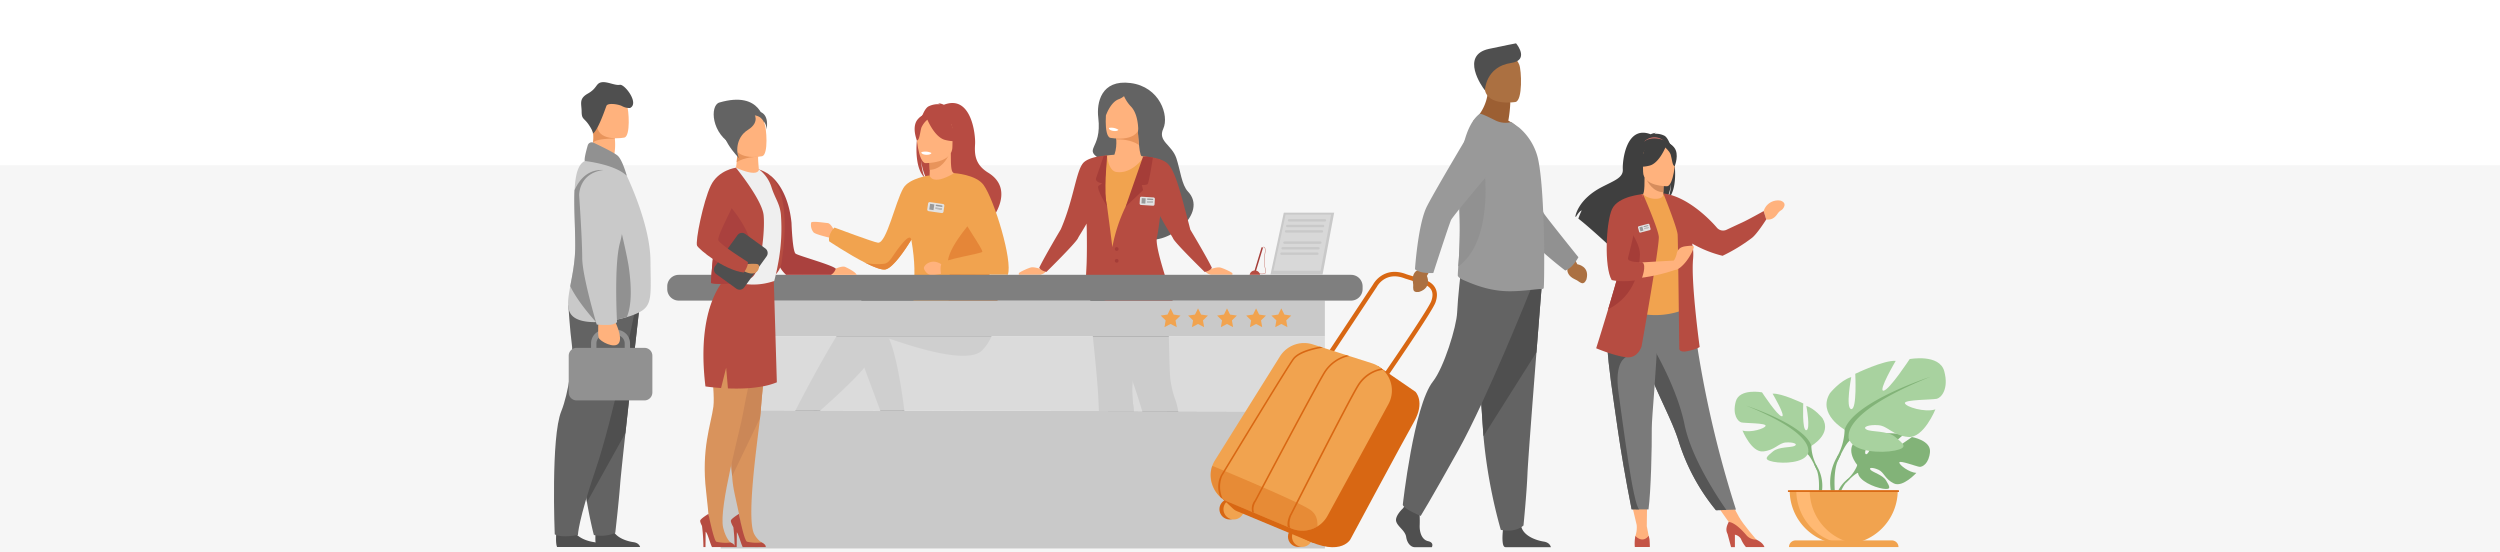 <svg xmlns="http://www.w3.org/2000/svg" xmlns:xlink="http://www.w3.org/1999/xlink" width="1241" height="274" viewBox="0 0 1241 274">
  <rect x="0" y="0" width="1241" height="274" fill="#333333" stroke="none"/>
  <defs>
    <clipPath id="clip-customer_image">
      <rect width="1241" height="274"/>
    </clipPath>
  </defs>
  <g id="customer_image" clip-path="url(#clip-customer_image)">
    <rect width="1241" height="274" fill="#fff"/>
    <rect id="Retângulo_330" data-name="Retângulo 330" width="1241" height="192" transform="translate(0 82)" fill="#f6f6f6"/>
    <g id="customers_img" transform="translate(80.954 -254.151)">
      <g id="Grupo_24" data-name="Grupo 24" transform="translate(295.67 305.286)">
        <path id="Caminho_10" data-name="Caminho 10" d="M1105.823,1489.715a1.919,1.919,0,0,1-1.073,1.754h-.021c-1.259.7-3.466.763-5.859.66-.31-.021-.578-.021-.825-.021h-.33c-2.373.062-2.125.763-6.643,1.155-5.158.433-7.056-1.135-7.344-1.857-.248-.619,1.96-1.3,4.415-2.084.124-.041.247-.083.351-.124.33-.1.66-.206.99-.33,2.95-.97,5.839-2.146,6.561-5.117.763-3.156-1.527-11.966-1.527-11.966l8.17-.887s.784,9.2,1.3,12.09a30.268,30.268,0,0,0,1.382,4.064c.021.083.062.186.083.268A11.581,11.581,0,0,1,1105.823,1489.715Z" transform="translate(-1030.824 -1311.914)" fill="#e49963"/>
        <path id="Caminho_11" data-name="Caminho 11" d="M1105.823,1551.941a1.919,1.919,0,0,1-1.073,1.754h-.021c-1.341.619-3.507.7-5.859.64h-1.155c-2.373.062-2.125.763-6.643,1.155-5.158.433-7.056-1.135-7.344-1.857-.248-.619,1.96-1.3,4.415-2.084a15.235,15.235,0,0,0,7.9.681c3.445-.64,6.849-2.352,9.3-2.929.021.082.062.186.083.268A10.013,10.013,0,0,1,1105.823,1551.941Z" transform="translate(-1030.824 -1374.14)" fill="#c65447"/>
        <path id="Caminho_12" data-name="Caminho 12" d="M849.411,1450.724c-.454,2.269-3.693,1.9-7.3,1.011s-2.744.165-7.881-.392c-5.137-.578-6.705-2.476-6.849-3.239-.144-.681,2.393-.908,5.116-1.238l1.031-.124c3.074-.392,5.323-2.372,8.129-4,2.641-1.547,6.6-7.84,6.6-7.84l7.056.557s-3.693,5.611-5.137,8.067a8.525,8.525,0,0,0-.7,4.807A10.385,10.385,0,0,1,849.411,1450.724Z" transform="translate(-827.372 -1283.341)" fill="#e49963"/>
        <path id="Caminho_13" data-name="Caminho 13" d="M842.108,1497.669c-3.61-.887-2.744.165-7.881-.392-5.137-.578-6.705-2.476-6.849-3.239-.144-.681,2.393-.908,5.116-1.238l.021.062a14.454,14.454,0,0,0,7.365,2.29c3.487.083,7.18-.908,9.593-.866a8.606,8.606,0,0,1-.062,2.414C848.957,1498.927,845.718,1498.556,842.108,1497.669Z" transform="translate(-827.372 -1329.296)" fill="#c65447"/>
        <path id="Caminho_14" data-name="Caminho 14" d="M964.683,991.089s-1.671-4.106-3.528-4.291c-1.857-.165-7.716-1.093-8.149-.248a5.828,5.828,0,0,0,1.258,4.951c1.258,1.093,9.057,2.847,9.057,2.847Z" transform="translate(-926.964 -927.211)" fill="#ffb27d"/>
        <path id="Caminho_15" data-name="Caminho 15" d="M1065.1,1249.654l15.184,40.87a14.031,14.031,0,0,0,4.58-.413,19.858,19.858,0,0,0,4.415-2.146s-3.776-39.24-10.666-47.41C1071.681,1232.386,1065.1,1249.654,1065.1,1249.654Z" transform="translate(-1016.055 -1127.35)" fill="#7f7f7f"/>
        <path id="Caminho_16" data-name="Caminho 16" d="M1001.023,1166.632s-43.634-14.751-53.372-11.615S908.7,1216.29,908.7,1216.29a5.519,5.519,0,0,0,2.455,1.547c1.671.619,5.735.578,5.735.578s26.366-22.611,29.523-29.193,4.394-12.874,7.53-12.255,40.5,15.391,48.977,6.6,6.251-20.218,6.251-20.218Z" transform="translate(-891.921 -1060.853)" fill="#7f7f7f"/>
        <path id="Caminho_17" data-name="Caminho 17" d="M1211.069,737.4c-.7-1.444-1.485-4-1.857-8.541.062.454.846,6.189,3.053,9.449,9.078,5.962,26.469,25.85,26.119,29.626,0,0,6.127-10.4,6.23-10.46,0,0,11.306-14.38-2.084-22.611-6.808-4.188-6.767-9.552-6.5-14.215.289-4.663-1.857-24.757-15.494-19.5a8.909,8.909,0,0,0-3.177-.825,2.6,2.6,0,0,1,1.217.578,10.517,10.517,0,0,0-5.735,1.093C1207.851,704.842,1203.374,730.341,1211.069,737.4Z" transform="translate(-1128.623 -700.278)" fill="#b74b42"/>
        <path id="Caminho_18" data-name="Caminho 18" d="M1235.4,834.251c-.041.021,4.374,2.311,7.716,1.4,3.136-.846,5.178-4.91,5.137-4.931-1.32-.268-1.712-2.084-1.671-9.923l-.6.124-10.089,2s.227,3.177.227,6.169C1236.121,831.61,1235.977,833.983,1235.4,834.251Z" transform="translate(-1151.219 -795.935)" fill="#ffb27d"/>
        <path id="Caminho_19" data-name="Caminho 19" d="M1237.7,823.5s.227,3.177.227,6.169c5.653-.165,8.624-5.3,9.841-8.17Z" transform="translate(-1153.046 -796.491)" fill="#e8945b"/>
        <path id="Caminho_20" data-name="Caminho 20" d="M1224.387,736.493s2.95-4.663,3.672-8.665c.516-2.847-.949-13.431-11.574-11.9a14.421,14.421,0,0,0-5.983,2.269c-2.311,1.568-5.632,4.931-1.919,14.153l.97,3.115Z" transform="translate(-1128.613 -712.577)" fill="#b74b42"/>
        <path id="Caminho_21" data-name="Caminho 21" d="M1211.518,758.269s13.348.227,13.369-8.087c0-8.314,1.733-13.884-6.787-14.38s-10.192,2.682-10.852,5.447C1206.546,744.013,1208.032,758,1211.518,758.269Z" transform="translate(-1128.742 -728.432)" fill="#ffb27d"/>
        <path id="Caminho_22" data-name="Caminho 22" d="M1220.539,730.17s-9.119-6.231-12.007-1.919c-.867-.743-2.434-1.3-4.5,1.2-3.095,3.755-.351,10.377-.351,10.377,1.279.144,1.568-4.209,2.228-6.334a10.867,10.867,0,0,1,2.971-3.94c1.155,2.62,4.374,8.912,8.789,10.047,5.612,1.444,8.046-.062,8.046-.062A15.724,15.724,0,0,1,1220.539,730.17Z" transform="translate(-1125.157 -721.274)" fill="#b74b42"/>
        <path id="Caminho_23" data-name="Caminho 23" d="M1075.436,908.4c1.32-5.529-3.156-16.236-7.84-25.108-4.25-8.046-8.644-14.565-9.036-14.318-11.182,6.643-12.193,1.114-12.193,1.114s-10.171,1.341-13.039,6.313c-3.982,6.849-8.314,27.418-12.585,27.109-1.96-.144-21.621-7.53-21.621-7.53s-3.28,3.074-2.641,6.829c0,0,9.717,6.5,17.928,10.666,4.353,2.187,8.273,3.734,10.109,3.3,3.734-.887,9.593-9.552,12.75-14.669,0-.021.021-.021.021-.041,4.023,22.818-1.444,28.017,1.32,30.43,2.93,2.538,7.118-1.217,16.319,2.785,6.045,2.62,14.421,6.416,20.074,7.076,2.95.351,5.178-.165,5.88-2.166C1082.966,934.353,1072.919,918.941,1075.436,908.4Z" transform="translate(-961.527 -834.165)" fill="#f1a34f"/>
        <path id="Caminho_24" data-name="Caminho 24" d="M1223.708,817.876s-.248,1.052-2.868.887c0,0-2.208-.144-2.146-1.3A7.057,7.057,0,0,1,1223.708,817.876Z" transform="translate(-1137.961 -793.073)" fill="#fff"/>
        <path id="Caminho_25" data-name="Caminho 25" d="M1304.063,1030.043c-.722,2-2.93,2.517-5.88,2.166-3.9-1.692-20.775-8.232-20.59-12.667.289-6.561,3.239-6.767,1.155-14.854-1.671-6.5,9.738-19.867,12.234-22.487,4.683,8.871,8.974,10.563,7.654,16.092C1296.1,1008.814,1306.147,1024.225,1304.063,1030.043Z" transform="translate(-1184.708 -924.037)" fill="#e58638"/>
        <path id="Caminho_26" data-name="Caminho 26" d="M1106.459,1025.194c-3.156,5.117-8.995,13.781-12.75,14.669-1.836.433-5.777-1.093-10.109-3.3a26.116,26.116,0,0,0,9.243.516c3.239-.309,4.188-4.291,9.3-10.254C1105.469,1022.946,1106.294,1023.936,1106.459,1025.194Z" transform="translate(-1030.738 -957.273)" fill="#e58638"/>
        <path id="Caminho_27" data-name="Caminho 27" d="M1234.145,1083.648s-2.827-2.208-5.488-1.671c-2.661.516-3.982,2.352-3.879,3.2s1.527,3.2,3.548,3.4c2.042.206,7.84-1.258,7.84-1.258Z" transform="translate(-1142.786 -1003.162)" fill="#ffb27d"/>
        <path id="Caminho_28" data-name="Caminho 28" d="M1271.676,869s10.872.66,14.648,5.921c5.3,7.386,14.5,37.589,12.007,44.5l-33.113-.144s-.8-3.755.31-5.57,19.249-4.745,20.094-5.591-10.46-16.319-10.46-18.836C1275.163,886.784,1271.676,869,1271.676,869Z" transform="translate(-1174.664 -834.191)" fill="#f1a34f"/>
      </g>
      <g id="Grupo_26" data-name="Grupo 26" transform="translate(424.779 295.166)">
        <path id="Caminho_29" data-name="Caminho 29" d="M1463.787,1096.275s-3.033-1.011-4.477-.7c-1.465.309-5.983,2.414-6.086,2.868a1.64,1.64,0,0,0,0,.784h10.584s2.373-.454,2.765-1.857C1466.964,1095.986,1463.787,1096.275,1463.787,1096.275Z" transform="translate(-1453.178 -1003.854)" fill="#ffb27d"/>
        <path id="Caminho_30" data-name="Caminho 30" d="M1604.319,1666.763a2.016,2.016,0,0,1-1.32,1.754h-.021c-1.4.619-3.775.474-6.313.124-.33-.041-.619-.083-.887-.1-.062,0-.144-.021-.206-.021a.452.452,0,0,1-.165-.021c-2.538-.165-2.352.619-7.2.6-5.529-.021-7.406-1.9-7.654-2.682-.206-.681,2.208-1.2,4.931-1.795.124-.021.268-.062.392-.083.351-.082.722-.165,1.093-.247,3.239-.763,6.437-1.712,7.489-4.828,1.114-3.3.867-13.059.867-13.059h9.8s-2.579,10.79-2.311,13.905c.144,1.65.949,2.125,1.238,3.569l.062.31A9.828,9.828,0,0,1,1604.319,1666.763Z" transform="translate(-1554.264 -1441.088)" fill="#ad7041"/>
        <g id="Grupo_25" data-name="Grupo 25" transform="translate(35.436 84.807)">
          <path id="Caminho_31" data-name="Caminho 31" d="M1650.969,1097.6c-.825,4.642-2,9.449-3.033,14.442-1.65,8.025-2.888,16.546-1.609,25.727a31.836,31.836,0,0,1,.268,3.879c.248,16.236-7.014,45.635-7.014,45.635a12.762,12.762,0,0,1-5.261.681,16.892,16.892,0,0,1-4.312-1.176s-.681-18.238-.722-42.768c-.021-17.784-3.528-41.179-4.229-54.94a175,175,0,0,1,.5-19.414s14.462-11.615,19.641-5.673C1650.33,1069.891,1654.064,1080.227,1650.969,1097.6Z" transform="translate(-1624.942 -1062.299)" fill="#5e5e5e"/>
        </g>
        <path id="Caminho_32" data-name="Caminho 32" d="M1678.756,1251.107a31.812,31.812,0,0,1,.268,3.879c-10.831-15.679-13.224-49.885-13.224-49.885l11.883,5.777s1.3,6.416,2.682,14.483C1678.735,1233.405,1677.477,1241.926,1678.756,1251.107Z" transform="translate(-1621.934 -1090.831)" fill="#5e5e5e"/>
        <path id="Caminho_33" data-name="Caminho 33" d="M1755.919,1664.382a2.016,2.016,0,0,1-1.321,1.754h-.021c-1.4.619-3.775.474-6.313.124-.33-.041-.619-.082-.887-.1-.062,0-.145-.021-.206-.021a.454.454,0,0,1-.165-.021c-2.538-.165-2.352.619-7.2.6-5.529-.021-7.406-1.9-7.654-2.682-.206-.681,2.208-1.2,4.931-1.795.124-.021.268-.062.392-.083.351-.082.722-.165,1.094-.247,3.239-.763,6.437-1.712,7.489-4.828,1.114-3.3-.475-12.915-.475-12.915l9.078-.763s-.557,10.955-.289,14.07c.144,1.65.99,2.579,1.3,4.023l.062.31A10.79,10.79,0,0,1,1755.919,1664.382Z" transform="translate(-1674.588 -1438.707)" fill="#ad7041"/>
        <path id="Caminho_34" data-name="Caminho 34" d="M1692.694,1234.32a21.326,21.326,0,0,1-4.023,1.444,19.433,19.433,0,0,1-5.178-.33,238.091,238.091,0,0,0-4.931-30.575,287.459,287.459,0,0,0-14.772-46.832c-1.444-3.383-7.344-19.434-8.355-23.5-3.033-12.234.021-10.914.021-10.914l26.531-3.115s3.26,1.671,4.766,18.96c.454,5.178.516,27.522,1.176,31.751a48.527,48.527,0,0,0,2.269,9.511C1695.17,1192.852,1692.694,1234.32,1692.694,1234.32Z" transform="translate(-1612.642 -1023.685)" fill="#5e5e5e"/>
        <path id="Caminho_35" data-name="Caminho 35" d="M1755.919,1734.068a2.017,2.017,0,0,1-1.321,1.754h-.021c-1.486.536-3.817.412-6.313.124-.33-.041-.619-.062-.887-.083-.062,0-.145-.021-.206-.021a.454.454,0,0,1-.165-.021c-2.538-.165-2.352.619-7.2.6-5.529-.021-7.406-1.9-7.654-2.682-.206-.681,2.208-1.2,4.931-1.795a16.373,16.373,0,0,0,8.356,1.485c3.734-.351,7.53-1.857,10.212-2.228l.062.309A9.615,9.615,0,0,1,1755.919,1734.068Z" transform="translate(-1674.588 -1508.393)" fill="#b84c42"/>
        <path id="Caminho_36" data-name="Caminho 36" d="M1604.319,1734.068a2.016,2.016,0,0,1-1.32,1.754h-.021c-1.485.536-3.817.412-6.313.124-.33-.041-.619-.062-.887-.083-.062,0-.144-.021-.206-.021a.454.454,0,0,1-.165-.021c-2.538-.165-2.352.619-7.2.6-5.529-.021-7.406-1.9-7.654-2.682-.206-.681,2.208-1.2,4.931-1.795a16.37,16.37,0,0,0,8.355,1.485c3.734-.351,7.53-1.857,10.212-2.228l.062.309A9.6,9.6,0,0,1,1604.319,1734.068Z" transform="translate(-1554.264 -1508.393)" fill="#b84c42"/>
        <path id="Caminho_37" data-name="Caminho 37" d="M1633.782,668.592c-.887-7.324,1.382-19.042,16.009-17.165,14.607,1.877,19.207,16.236,16.278,22.611-2.95,6.4,4.25,7.922,6.5,14.792,1.939,5.9,2.62,13.224,5.756,16.5,10.109,10.6-9.717,26.9-21.662,23.457-21.766-6.251-24.571-7.2-23.808-24.3.392-8.768,7.221-12.152,2.888-14.689C1625.262,683.694,1635.8,685.159,1633.782,668.592Z" transform="translate(-1594.332 -651.227)" fill="#636363"/>
        <path id="Caminho_38" data-name="Caminho 38" d="M1682.862,777.683l-4.023,10.4-8.706.433-4.332-6.478c4.91-3.734,4.7-10.852,4.456-13.348-.062-.557-.1-.887-.1-.887l10.873-3.3c.124,2.868.289,5.116.474,6.87C1682.1,777.518,1682.862,777.683,1682.862,777.683Z" transform="translate(-1621.934 -741.131)" fill="#ffb27d"/>
        <path id="Caminho_39" data-name="Caminho 39" d="M1630.54,824.739c.557,0,10.047-1.939,26.077,2.166,0,0-8.768,40.209-5.8,47.781a78.426,78.426,0,0,1,4.105,14.3l-32.349.392s.454-26.015-1.031-35.217C1620.06,844.978,1630.54,824.739,1630.54,824.739Z" transform="translate(-1586.695 -788.579)" fill="#ffb27d"/>
        <path id="Caminho_40" data-name="Caminho 40" d="M1647.855,871.351c.475,5.323,5.447,17.495,4.374,20.074-1.135,2.723-2.7,4.106-6.127,4.89a64.456,64.456,0,0,1-10.212,1.032c-9.738.474-20.177-.743-21.6-5.364-.681-2.228-.413-10.831-.062-14.792.743-8.211-.825-20.012-1.052-27.645-.186-6.375,3.652-20.858,3.652-20.858s1.733-1.093,7.159-2.187c0,0,.578,7.53,4.5,8.17,6.787,1.114,12.255-5.1,13.864-7.592,0,0,7.8,1.96,10.089,4.58,2.166,2.476-.8,20.775-1.465,22.529-.578,1.506-1.114,2.971-1.568,4.456A30.645,30.645,0,0,0,1647.855,871.351Z" transform="translate(-1580.161 -790.34)" fill="#f1a34f"/>
        <path id="Caminho_41" data-name="Caminho 41" d="M1904.968,1096.5s3.033-.99,4.477-.7c1.465.309,5.983,2.393,6.086,2.847a1.536,1.536,0,0,1,0,.763h-10.584s-2.372-.454-2.765-1.836C1901.812,1096.189,1904.968,1096.5,1904.968,1096.5Z" transform="translate(-1809.525 -1004.036)" fill="#ffb27d"/>
        <path id="Caminho_42" data-name="Caminho 42" d="M1698.326,774.57c-3.961-2.661-8.954-2.785-11.223-2.682-.062-.557-.1-.887-.1-.887l10.872-3.3C1698,770.568,1698.161,772.816,1698.326,774.57Z" transform="translate(-1638.76 -743.67)" fill="#e8945b"/>
        <path id="Caminho_43" data-name="Caminho 43" d="M1664.568,701.337s13.018,2.62,14.524-5.508,4.188-13.266-4.043-15.287c-8.252-2.022-10.439.784-11.595,3.383S1661.226,700.45,1664.568,701.337Z" transform="translate(-1619.176 -673.945)" fill="#ffb27d"/>
        <path id="Caminho_44" data-name="Caminho 44" d="M1677.425,664.414c-2.208-2.476-5.385-2.95-7.7-2.93,1.4-1.692-4.229-5.405-10.646.928-2.765,2.723-2.352,8.087-.866,11.2,0,0,2.269-6.664,6.416-8.108a9.181,9.181,0,0,0,2.6-1.506,17.77,17.77,0,0,0,3.569,5.282c4.271,4.683,3.445,14.132,3.445,14.132S1681.262,668.747,1677.425,664.414Z" transform="translate(-1614.991 -657.282)" fill="#636363"/>
        <path id="Caminho_45" data-name="Caminho 45" d="M1674.738,760.675s-.351.97-2.806.536c0,0-2.063-.371-1.877-1.444A6.565,6.565,0,0,1,1674.738,760.675Z" transform="translate(-1625.302 -737.285)" fill="#fff"/>
        <path id="Caminho_46" data-name="Caminho 46" d="M1577.314,863.326c-4.931-19-7.634-29.853-11.656-33.133-3.569-2.909-11.264-3.177-11.264-3.177a37.992,37.992,0,0,0,.268,6.849l-9.47,18.031a79.516,79.516,0,0,0-6.581,20.094c-1.3-10.419-2.6-20.094-2.6-20.094a110.988,110.988,0,0,1-1.609-11.8c1.135-4.394,1.031-9,1.547-13.6l-.6.041c-1.877.124-7.7.722-10.666,3.156-4.043,3.322-4.931,17.866-11.656,33.422,0,0-8.149,13.7-10.728,19.125a4.7,4.7,0,0,0,1.465,1.3,8.1,8.1,0,0,0,2.125.763s14.689-14.462,15.659-16.752c.31-.743,2.1-3.383,4.291-7.262h0s.578,20.672-.7,29.585a4.617,4.617,0,0,0,2.29,4.683c9.077,5.116,36.248,19.083,41.3,5.529.557-1.527-9.366-27.336-8-32.927.433-1.795,1.011-5.859,1.589-10.584,3.115,5.962,6.045,10.15,6.457,11.141.97,2.269,15.659,16.608,15.659,16.608a7.45,7.45,0,0,0,2.125-.743,4.7,4.7,0,0,0,1.465-1.3C1585.463,876.9,1577.314,863.326,1577.314,863.326Z" transform="translate(-1492.166 -790.34)" fill="#b64c41"/>
        <path id="Caminho_47" data-name="Caminho 47" d="M1718.886,828.8l-8.686,24.943,8.686-8.211-.66-2.558a5.929,5.929,0,0,0,2.806-.351c.8-.516,2.7-13.266,2.7-13.266s-1.774-.289-2.352-.371C1720.763,828.924,1718.886,828.8,1718.886,828.8Z" transform="translate(-1657.174 -792.165)" fill="#a53d38"/>
        <path id="Caminho_48" data-name="Caminho 48" d="M1644.311,826.5s-1.836,19.723.041,25.4c0,0-5.364-8.5-4.374-10.274l1.939-1.279s-3.755-.5-3.053-2.641c.7-2.166,3.734-10.914,3.734-10.914Z" transform="translate(-1600.486 -790.34)" fill="#a53d38"/>
      </g>
      <g id="Grupo_27" data-name="Grupo 27" transform="translate(276.819 403.369)">
        <path id="Caminho_49" data-name="Caminho 49" d="M736,1507.959h299.91v-67.979L736,1439.3Z" transform="translate(-736 -1384.917)" fill="#c9c9c9"/>
        <rect id="Retângulo_311" data-name="Retângulo 311" width="299.889" height="17.784" fill="#c9c9c9"/>
      </g>
      <path id="Caminho_50" data-name="Caminho 50" d="M946.739,1126.491H613.015a5.714,5.714,0,0,1-5.715-5.715v-1.362a5.714,5.714,0,0,1,5.715-5.715H946.759a5.714,5.714,0,0,1,5.715,5.715v1.362A5.732,5.732,0,0,1,946.739,1126.491Z" transform="translate(-357.033 -723.122)" fill="#7f7f7f"/>
      <path id="Caminho_51" data-name="Caminho 51" d="M932.8,1113.8a.451.451,0,0,1-.1.062l.021-.062Z" transform="translate(-615.3 -723.201)" fill="#565656"/>
      <g id="Grupo_28" data-name="Grupo 28" transform="translate(194.046 294.922)">
        <path id="Caminho_52" data-name="Caminho 52" d="M456.53,1726.8h-21.58a5.852,5.852,0,0,1-.557-2.249,31.993,31.993,0,0,1,.1-5.405s7.159-5.983,8.273-1.547c1.093,4.436,7.056,6.334,10.439,6.808C455.561,1724.74,456.3,1726.04,456.53,1726.8Z" transform="translate(-413.781 -1496.056)" fill="#4f4f4f"/>
        <path id="Caminho_53" data-name="Caminho 53" d="M362.473,1726.8h-22.24c-.908-2.022-.33-7.654-.33-7.654s7.159-5.983,8.273-1.547c1.093,4.436,7.056,6.334,10.439,6.808a7.049,7.049,0,0,1,.7.145A5.17,5.17,0,0,1,362.473,1726.8Z" transform="translate(-338.704 -1496.056)" fill="#4f4f4f"/>
        <path id="Caminho_54" data-name="Caminho 54" d="M389.8,1187.6s.021.8.041,2.249c.206,9.3.99,45.305,1.754,65.358.041.722.062,1.444.083,2.125.021.371.021.722.041,1.094a219.631,219.631,0,0,0,3.095,26.8c1.692,9.7,3.425,16.278,3.425,16.278,6.457,1.3,10.646-1.155,10.646-1.155s1.733-15.04,2.414-24.138c.227-2.95,1.279-13.018,2.62-25.293,1.032-9.47,2.228-20.26,3.322-30.059.062-.516.124-1.052.165-1.568,1.774-15.844,3.239-28.759,3.239-28.759l-11.429-1.094Z" transform="translate(-378.451 -1076.698)" fill="#636363"/>
        <path id="Caminho_55" data-name="Caminho 55" d="M394.813,1292.368,413.9,1258.08c1.032-9.47,2.228-20.26,3.322-30.059.062-.516.124-1.052.165-1.568,1.774-15.844,3.239-28.759,3.239-28.759l-11.429-1.093-19.393.392Z" transform="translate(-378.451 -1083.841)" fill="#4f4f4f"/>
        <path id="Caminho_56" data-name="Caminho 56" d="M374.877,1190s-10.687,52.794-19.393,78.273-8.809,32.556-8.809,32.556-7.984,1.733-11.512-.289c0,0-2-48.317,3.26-61.129,3.487-8.479,6.148-26.552,5.24-33.051s-1.754-19.558-1.754-19.558Z" transform="translate(-334.789 -1076.063)" fill="#636363"/>
        <path id="Caminho_57" data-name="Caminho 57" d="M427.542,773.911,417,770.94a41.736,41.736,0,0,0,2.414-8.954,13.22,13.22,0,0,0-.557-7.056c-.062-.124-.124-.248-.165-.351-.392-.743-.165-1.093.371-1.176a5.964,5.964,0,0,1,3.631,1.176,79.9,79.9,0,0,0,7.345,4.126h.021a.577.577,0,0,0,.021.124h0c.041.206.1.639.165,1.238C430.513,762.873,430.781,769.413,427.542,773.911Z" transform="translate(-400.039 -732.06)" fill="#ffb27d"/>
        <path id="Caminho_58" data-name="Caminho 58" d="M371.685,915.711c2.517,1.795,6.5,2.434,10.893,2.373a59.255,59.255,0,0,0,15.308-2.5,36.44,36.44,0,0,0,6.065-2.331c6.767-3.528,5.8-8.232,5.632-25.788-.165-17.928-11.2-41.117-13.183-45-3.528-6.911-19.414-4.353-19.414-4.353-3.487,1.671-4.724,7.241-5.055,14.5-.371,8.067.351,18.258.351,27.542,0,7.675-1.444,14.462-2.5,20.094C368.405,907.521,367.683,912.885,371.685,915.711Z" transform="translate(-361.698 -798.95)" fill="#c9c9c9"/>
        <path id="Caminho_59" data-name="Caminho 59" d="M373.9,919.033c3.053,6.437,9.078,13.678,12.791,17.846a59.252,59.252,0,0,0,15.308-2.5c1.9-4.559,2.744-12.172.97-24.736-1.341-9.573-11.12-48.132-11.12-48.132-7.9-1.032-12.812,3.28-15.824,9.882-.371,8.067.351,18.258.351,27.542C376.4,906.613,374.952,913.4,373.9,919.033Z" transform="translate(-365.831 -817.766)" fill="#919191"/>
        <path id="Caminho_60" data-name="Caminho 60" d="M407.831,1255.033h-7.18V1252.8a6.718,6.718,0,0,0-6.7-6.7H388a6.718,6.718,0,0,0-6.705,6.7v2.228H374.12a3.931,3.931,0,0,0-3.92,3.92v18.258a3.931,3.931,0,0,0,3.92,3.92h33.69a3.931,3.931,0,0,0,3.92-3.92v-18.258A3.9,3.9,0,0,0,407.831,1255.033Zm-23.87-2.228a4.05,4.05,0,0,1,4.044-4.043h5.942a4.05,4.05,0,0,1,4.044,4.043v2.228H383.961Z" transform="translate(-362.894 -1123.129)" fill="#919191"/>
        <path id="Caminho_61" data-name="Caminho 61" d="M449.24,1216.839s4.126,7.963,2.063,11.058-9.449-.887-10.027-2.661c-.6-1.774,0-10.336,0-10.336Z" transform="translate(-419.097 -1098.366)" fill="#ffb27d"/>
        <path id="Caminho_62" data-name="Caminho 62" d="M395.3,873.046s1.527,21.931,1.527,30.987c-.021,9.078,7.2,33.2,7.2,33.2a48.952,48.952,0,0,0,6.643.144,7.413,7.413,0,0,0,3.445-1.279s-1.589-28.491,1.444-39.425c3.033-10.914,3.177-32.865,3.177-32.865s-1.671-4.745-11.739-3.239C395.051,862.359,395.3,873.046,395.3,873.046Z" transform="translate(-382.815 -816.898)" fill="#c9c9c9"/>
        <path id="Caminho_63" data-name="Caminho 63" d="M410.073,796.34c-.763,2.641-1.836,6.746-1.465,7.757,0,0,14.9,1.568,20.858,7.365,0,0-2.146-7.922-4.539-10.006-1.733-1.527-8.438-4.766-11.966-6.437A2.072,2.072,0,0,0,410.073,796.34Z" transform="translate(-393.318 -764.949)" fill="#919191"/>
        <path id="Caminho_64" data-name="Caminho 64" d="M437.288,760.067c-1.176,0-8.541.021-10.625,1.774-.083.062-.144.1-.206.144a13.22,13.22,0,0,0-.557-7.056c.083-.6.144-1.114.206-1.527a5.964,5.964,0,0,1,3.631,1.176,79.9,79.9,0,0,0,7.345,4.126l.041.124h0C437.164,759.036,437.226,759.469,437.288,760.067Z" transform="translate(-407.103 -732.06)" fill="#e8945b"/>
        <path id="Caminho_65" data-name="Caminho 65" d="M446.471,706.1s-12.193,2.331-13.513-5.281c-1.341-7.613-3.817-12.44,3.92-14.235,7.716-1.815,9.738.825,10.811,3.26C448.741,692.277,449.607,705.316,446.471,706.1Z" transform="translate(-411.541 -678.567)" fill="#ffb27d"/>
        <path id="Caminho_66" data-name="Caminho 66" d="M405.872,675.617s.64-.474-1.836-4.229c-2.476-3.734-3.631-2.7-3.672-6.705-.021-3.982-1.506-6.375,3.115-8.974s3.879-4.993,6.664-5.57c2.764-.578,6.808,1.712,9.181,1.238s9.841,9.222,5.055,11.512a7.686,7.686,0,0,1-3.775-.846c-1.568-.97-7.283-1.939-7.943-.186S408.368,674.276,405.872,675.617Z" transform="translate(-386.642 -650.044)" fill="#4f4f4f"/>
      </g>
      <g id="Grupo_29" data-name="Grupo 29" transform="translate(379.326 354.466)">
        <path id="Caminho_68" data-name="Caminho 68" d="M1240.028,944.1l-6.478-.928a.81.81,0,0,1-.681-.908l.413-2.909a.809.809,0,0,1,.908-.681l6.478.928a.809.809,0,0,1,.681.908l-.413,2.909A.809.809,0,0,1,1240.028,944.1Z" transform="translate(-1232.861 -938.662)" fill="#e2e2e2"/>
        <rect id="Retângulo_312" data-name="Retângulo 312" width="2.125" height="2.868" transform="matrix(0.99, 0.141, -0.141, 0.99, 1.411, 0.849)" fill="#999"/>
        <path id="Caminho_69" data-name="Caminho 69" d="M1256.222,945.986l-2.62-.371a.372.372,0,0,1-.309-.413h0a.372.372,0,0,1,.413-.309l2.62.371a.372.372,0,0,1,.31.413h0A.385.385,0,0,1,1256.222,945.986Z" transform="translate(-1249.076 -943.605)" fill="#999"/>
        <path id="Caminho_70" data-name="Caminho 70" d="M1255.6,952.4l-3.074-.433a.151.151,0,0,1-.124-.144h0a.151.151,0,0,1,.144-.124l3.074.433a.151.151,0,0,1,.124.144h0C1255.742,952.36,1255.68,952.4,1255.6,952.4Z" transform="translate(-1248.369 -949.01)" fill="#999"/>
        <path id="Caminho_71" data-name="Caminho 71" d="M1255.3,954.5l-3.074-.433a.151.151,0,0,1-.124-.144h0a.151.151,0,0,1,.144-.124l3.074.433a.151.151,0,0,1,.124.144h0C1255.442,954.46,1255.38,954.5,1255.3,954.5Z" transform="translate(-1248.131 -950.677)" fill="#999"/>
      </g>
      <g id="Grupo_30" data-name="Grupo 30" transform="translate(484.756 351.791)">
        <path id="Caminho_72" data-name="Caminho 72" d="M1750.539,930.173l-5.962-.371a.732.732,0,0,1-.681-.763l.165-2.661a.732.732,0,0,1,.763-.681l5.962.371a.732.732,0,0,1,.681.763l-.165,2.661A.708.708,0,0,1,1750.539,930.173Z" transform="translate(-1743.895 -925.695)" fill="#e2e2e2"/>
        <rect id="Retângulo_313" data-name="Retângulo 313" width="1.939" height="2.62" transform="matrix(0.998, 0.061, -0.061, 0.998, 1.071, 0.704)" fill="#999"/>
        <path id="Caminho_73" data-name="Caminho 73" d="M1764.523,930.8l-2.414-.144a.34.34,0,0,1-.31-.351h0a.34.34,0,0,1,.351-.309l2.414.144a.34.34,0,0,1,.309.351h0A.338.338,0,0,1,1764.523,930.8Z" transform="translate(-1758.106 -929.112)" fill="#999"/>
        <path id="Caminho_74" data-name="Caminho 74" d="M1764.35,936.713l-2.826-.165a.133.133,0,0,1-.124-.124h0a.133.133,0,0,1,.124-.124l2.826.165a.133.133,0,0,1,.124.124h0A.119.119,0,0,1,1764.35,936.713Z" transform="translate(-1757.789 -934.112)" fill="#999"/>
        <path id="Caminho_75" data-name="Caminho 75" d="M1764.25,938.713l-2.826-.165a.133.133,0,0,1-.124-.124h0a.133.133,0,0,1,.124-.124l2.826.165a.133.133,0,0,1,.124.124h0A.133.133,0,0,1,1764.25,938.713Z" transform="translate(-1757.709 -935.7)" fill="#999"/>
      </g>
      <path id="Caminho_76" data-name="Caminho 76" d="M1684.2,1047.928a.928.928,0,1,1,.928.928A.925.925,0,0,1,1684.2,1047.928Z" transform="translate(-1211.76 -670.183)" fill="#a53d38"/>
      <path id="Caminho_77" data-name="Caminho 77" d="M1684.2,1076.428a.928.928,0,1,1,.928.928A.925.925,0,0,1,1684.2,1076.428Z" transform="translate(-1211.76 -692.803)" fill="#a53d38"/>
      <g id="Grupo_37" data-name="Grupo 37" transform="translate(780.12 431.99)">
        <g id="Grupo_32" data-name="Grupo 32" transform="translate(49.873 37.234)">
          <path id="Caminho_78" data-name="Caminho 78" d="M3459.167,1510.707s-6.519-7.613-.413-12.461c0,0,4.477-2.7,8.128-2.5,0,0-5.178,8.665-3.507,9.531s5.054-10.068,5.054-10.068,10.191-.99,13.451.578c0,0-8.706,7.118-6.87,7.551s11.244-6.561,11.244-6.561,9.469,1.609,8.975,7.386-3.776,7.572-5.2,7.406c-1.444-.144-9.82-3.363-10.006-2.187s4.869,5.013,8.417,5.2c0,0-6.685,7.365-11.12,5.24s-4.828-5.488-7.592-6.767c-2.765-1.259-5.137-1.259-3.982.021s6.148,2.538,7.737,5.343,3.012,4.683-1.588,4c-4.6-.7-12.069-4.044-12.4-7.9Z" transform="translate(-3448.13 -1494.905)" fill="#82b378"/>
          <g id="Grupo_31" data-name="Grupo 31" transform="translate(0 9.383)">
            <path id="Caminho_79" data-name="Caminho 79" d="M3480.235,1540.429s-25.747-.99-31.421,6.375a18.793,18.793,0,0,1-5.117,7.2l-.6,1.651s4.456-4.7,6.065-4.993C3449.145,1550.662,3446.648,1541.522,3480.235,1540.429Z" transform="translate(-3437.777 -1540.384)" fill="#82b378"/>
            <path id="Caminho_80" data-name="Caminho 80" d="M3423.2,1603.9a16.119,16.119,0,0,0-5.9,11.388l1.011.083s1.774-7.551,4.951-10.5S3423.2,1603.9,3423.2,1603.9Z" transform="translate(-3417.3 -1590.277)" fill="#82b378"/>
          </g>
        </g>
        <g id="Grupo_34" data-name="Grupo 34" transform="translate(0 16.602)">
          <path id="Caminho_81" data-name="Caminho 81" d="M3213.653,1421.76s10.377-5.818,5.529-13.7c0,0-3.879-4.848-8.025-6.086,0,0,2.208,11.76,0,12.048-2.208.268-1.527-13.286-1.527-13.286s-10.935-5.261-15.226-4.848c0,0,6.787,11.491,4.559,11.223-2.208-.268-9.82-11.9-9.82-11.9s-11.223-2.084-13.018,4.559,1.114,9.965,2.764,10.377c1.671.412,12.317.268,12.049,1.671-.268,1.382-7.469,3.59-11.491,2.352,0,0,4.436,10.934,10.253,10.377s7.613-4.147,11.223-4.436c3.59-.268,6.231.7,4.436,1.671s-7.9.309-10.79,2.785c-2.909,2.476-5.261,4,.144,5.1,5.406,1.114,15.1.412,17.021-3.734Z" transform="translate(-3175.56 -1394.899)" fill="#a8d29f"/>
          <g id="Grupo_33" data-name="Grupo 33" transform="translate(5.682 6.912)">
            <path id="Caminho_82" data-name="Caminho 82" d="M3203.1,1428.4s29.069,9.408,32.39,19.929a22.044,22.044,0,0,0,2.764,10.109v2.084s-3.053-7.056-4.7-8.025C3233.572,1452.5,3240.07,1443.357,3203.1,1428.4Z" transform="translate(-3203.1 -1428.4)" fill="#82b378"/>
            <path id="Caminho_83" data-name="Caminho 83" d="M3368.275,1569.161a19.192,19.192,0,0,1,1.919,15.1l-1.156-.309s1.114-9.139-1.217-13.719S3368.275,1569.161,3368.275,1569.161Z" transform="translate(-3333.1 -1539.102)" fill="#82b378"/>
          </g>
        </g>
        <g id="Grupo_36" data-name="Grupo 36" transform="translate(45.601 0)">
          <path id="Caminho_84" data-name="Caminho 84" d="M3405.589,1349.867s-13.678-7.675-7.3-18.073c0,0,5.117-6.4,10.584-8.025,0,0-2.929,15.514,0,15.886s2-17.516,2-17.516,14.421-6.932,20.074-6.4c0,0-8.933,15.143-6.024,14.792s12.956-15.7,12.956-15.7,14.792-2.744,17.165,6.024-1.465,13.142-3.652,13.678c-2.187.557-16.237.371-15.886,2.187.371,1.816,9.862,4.745,15.143,3.095,0,0-5.839,14.421-13.513,13.678-7.675-.722-10.047-5.467-14.792-5.839s-8.211.908-5.838,2.187,10.4.413,14.235,3.672,6.932,5.261-.186,6.726-19.888.557-22.446-4.931Z" transform="translate(-3396.592 -1314.429)" fill="#a8d29f"/>
          <g id="Grupo_35" data-name="Grupo 35" transform="translate(1.771 9.154)">
            <path id="Caminho_85" data-name="Caminho 85" d="M3468.857,1358.8s-38.332,12.42-42.706,26.284a29.068,29.068,0,0,1-3.652,13.328v2.744s4.023-9.3,6.21-10.584C3428.71,1390.551,3420.127,1378.5,3468.857,1358.8Z" transform="translate(-3418.926 -1358.8)" fill="#82b378"/>
            <path id="Caminho_86" data-name="Caminho 86" d="M3408.752,1544.249a25.33,25.33,0,0,0-2.538,19.909l1.527-.413s-1.486-12.028,1.609-18.093C3412.445,1539.607,3408.752,1544.249,3408.752,1544.249Z" transform="translate(-3405.178 -1504.638)" fill="#82b378"/>
          </g>
        </g>
        <path id="Caminho_87" data-name="Caminho 87" d="M3334.82,1658.92a26.819,26.819,0,0,0,26.82-26.82H3308A26.819,26.819,0,0,0,3334.82,1658.92Z" transform="translate(-3280.676 -1566.562)" fill="#f1a34f"/>
        <path id="Caminho_88" data-name="Caminho 88" d="M3354.041,1658.714a25.417,25.417,0,0,1-3.322.206,26.819,26.819,0,0,1-26.82-26.82h6.664A26.822,26.822,0,0,0,3354.041,1658.714Z" transform="translate(-3293.296 -1566.562)" fill="#ffb973"/>
        <path id="Caminho_89" data-name="Caminho 89" d="M3360.662,1756H3306.3a3.3,3.3,0,0,1,3.3-3.3h47.76a3.3,3.3,0,0,1,3.3,3.3Z" transform="translate(-3279.327 -1662.281)" fill="#f1a34f"/>
        <rect id="Retângulo_314" data-name="Retângulo 314" width="55.126" height="0.825" transform="translate(26.457 65.538)" fill="#d86713"/>
      </g>
      <g id="Grupo_38" data-name="Grupo 38" transform="translate(701.05 320.03)">
        <path id="Caminho_90" data-name="Caminho 90" d="M3145.554,1668.319s-7.159-8.19-9.181-11.925l-5.57-10.295-7.3,1.795,9.263,13.121,9.676,8.19Z" transform="translate(-3055.171 -1465.713)" fill="#ffb27d"/>
        <path id="Caminho_91" data-name="Caminho 91" d="M2836.553,773.262a9.523,9.523,0,0,0-5.116-.97,2.491,2.491,0,0,1,1.073-.516,8.085,8.085,0,0,0-2.826.743c-12.172-4.683-14.07,13.224-13.823,17.392s-4.085,5.529-10.419,8.809c-12.069,6.251-13.142,14.627-13.142,14.627.1.062.186.124.289.186.6-1.011,1.836-2.93,2.868-3.218a38.11,38.11,0,0,0-1.671,4.085c3.569,2.7,10.233,8.706,14.875,12.977a7.16,7.16,0,0,1,.31-2.641l.578,3.466c2.476,2.29,4.209,3.9,4.209,3.9-.31-3.363,15.2-21.105,23.313-26.428,1.98-2.909,2.661-8.025,2.723-8.438a22.011,22.011,0,0,1-1.651,7.633C2845.011,798.535,2841.009,775.779,2836.553,773.262Z" transform="translate(-2792.3 -771.745)" fill="#3f3f3f"/>
        <path id="Caminho_92" data-name="Caminho 92" d="M2962.947,891.186c.041.021-3.9,2.063-6.87,1.258-2.785-.763-4.621-4.394-4.58-4.394,1.176-.227,1.527-1.857,1.506-8.851l.536.1,9,1.774s-.207,2.826-.207,5.488C2962.308,888.834,2962.452,890.959,2962.947,891.186Z" transform="translate(-2918.653 -857.031)" fill="#ffb27d"/>
        <path id="Caminho_93" data-name="Caminho 93" d="M2957.7,784.932a7.19,7.19,0,0,1,10.006-.248C2967.726,784.685,2964.467,784.128,2957.7,784.932Z" transform="translate(-2923.576 -780.485)" fill="#e37970"/>
        <path id="Caminho_94" data-name="Caminho 94" d="M2970.395,881.495s-.206,2.826-.206,5.488c-5.034-.144-7.7-4.724-8.789-7.283Z" transform="translate(-2926.513 -857.428)" fill="#d68d5d"/>
        <path id="Caminho_95" data-name="Caminho 95" d="M2943.882,803.848a26.535,26.535,0,0,1-3.28-7.737c-.454-2.538.846-11.986,10.315-10.625a12.869,12.869,0,0,1,5.344,2.022c2.063,1.382,5.034,4.394,1.712,12.626l-.866,2.785Z" transform="translate(-2909.944 -782.546)" fill="#3f3f3f"/>
        <path id="Caminho_96" data-name="Caminho 96" d="M2982.44,1281.674l-4.765.144-5.158.165a101.714,101.714,0,0,1-18.609-34.557c-.165-.5-.33-.99-.5-1.506-3.652-10.666-11.244-24.076-15.246-36.187-.64-1.939-1.217-3.755-1.712-5.467-.165-.557-.33-1.094-.474-1.63a127.944,127.944,0,0,1-4.58-24.138l28.863.227A535.123,535.123,0,0,0,2982.44,1281.674Z" transform="translate(-2902.702 -1094.583)" fill="#7a7a7a"/>
        <path id="Caminho_97" data-name="Caminho 97" d="M2957.288,974.865a38.81,38.81,0,0,1-27.047,1.651c-.165-.062.969-56.8,5.137-58.365.949,1.2,3.8,2.393,6.334,2.331,2.929-.062,3.879-1.32,3.713-2.682,3.115,1.733,5.612,3.383,5.612,3.383C2953.677,925.784,2957.288,974.865,2957.288,974.865Z" transform="translate(-2901.77 -887.668)" fill="#f1a34f"/>
        <path id="Caminho_98" data-name="Caminho 98" d="M2893.9,1014.7c-1.258,1.795-3.672,12.647-9.7,14.008,3.095-7.737,5.467-11.141,5.818-13.513a58.143,58.143,0,0,0,.351-13.369c2.022-3.528,3.528-5.962,3.528-5.962.165-.578,3.2-9.985,4.188-1.568C2899.054,1002.736,2895.32,1012.721,2893.9,1014.7Z" transform="translate(-2865.24 -945.618)" fill="#565656"/>
        <path id="Caminho_99" data-name="Caminho 99" d="M2966.726,823.283s-11.9.206-11.925-7.221c0-7.427-1.547-12.4,6.045-12.832,7.613-.433,9.077,2.393,9.7,4.869S2969.82,823.035,2966.726,823.283Z" transform="translate(-2921.173 -796.699)" fill="#ffb27d"/>
        <path id="Caminho_100" data-name="Caminho 100" d="M2951.552,796.727s-3.26,8.706-8.273,9.985-7.18-.062-7.18-.062a14.226,14.226,0,0,0,4.642-8.376C2940.742,798.3,2949.077,792.6,2951.552,796.727Z" transform="translate(-2906.432 -790.382)" fill="#3f3f3f"/>
        <path id="Caminho_101" data-name="Caminho 101" d="M3007,800.536s2.435,1.939,3.033,3.837.866,5.777,2,5.653c0,0,2.455-5.921-.31-9.263C3008.795,797.193,3007,800.536,3007,800.536Z" transform="translate(-2962.706 -793.468)" fill="#3f3f3f"/>
        <path id="Caminho_102" data-name="Caminho 102" d="M3245.4,939.987a7.437,7.437,0,0,1,8.334-5.2c.763.248,2.992,1.135,1.568,3.507-1.052,1.754-1.506.846-3.156,3.218s-3.445,2.909-5.509,2.62Z" transform="translate(-3151.922 -901.086)" fill="#ffb27d"/>
        <path id="Caminho_103" data-name="Caminho 103" d="M2934.1,1671.864c-.413-2.228-1.176-6.086-1.176-6.086l.186-13.678H2924.8l3.115,13.1a13.484,13.484,0,0,1-.639,5.467s-.8,3.631,2.785,3.693C2933.63,1674.422,2934.5,1674.092,2934.1,1671.864Z" transform="translate(-2897.464 -1470.475)" fill="#ffb27d"/>
        <path id="Caminho_104" data-name="Caminho 104" d="M2942.4,1747.17h-7.448a20.057,20.057,0,0,1,.268-5.467c4.044,3.92,6.582-.1,6.582-.1C2942.422,1743.147,2942.4,1746.593,2942.4,1747.17Z" transform="translate(-2905.431 -1541.511)" fill="#c45446"/>
        <path id="Caminho_105" data-name="Caminho 105" d="M3174.658,1720.861h-9.18a15.241,15.241,0,0,1-2.5-4.106,4.451,4.451,0,0,0-2.991-2.042v6.148h-1.9l-1.753-6.54c-1.176-2.208-.268-4.188.557-5.921.949,0,3.714.66,8.583,6.292a6.291,6.291,0,0,0,5.137,2.455c.021.021.041.021.083.041C3173.44,1718.427,3174.348,1719.974,3174.658,1720.861Z" transform="translate(-3080.788 -1515.16)" fill="#c45446"/>
        <path id="Caminho_106" data-name="Caminho 106" d="M3053.8,926.647s-7.819,4.374-10.6,5.632c-1.589.722-5.261,2.434-7.84,3.652a4.018,4.018,0,0,1-4.766-1.032c-4.229-4.951-15.267-15.679-26.593-17,0,0,6.891,17.02,7.1,20.466s.8,56.343.8,56.343-.413,2.434,4.25,1.424,5.88-2.022,5.88-2.022-4.456-32.638-3.239-43.985a25.248,25.248,0,0,0-.475-7.345,57.752,57.752,0,0,0,15.081,6.065,84.418,84.418,0,0,0,14.462-8.789c2.62-1.919,7.221-9.243,7.221-9.243Z" transform="translate(-2960.324 -887.747)" fill="#b64c41"/>
        <path id="Caminho_107" data-name="Caminho 107" d="M2995.2,1362.3l-5.158.165a101.716,101.716,0,0,1-18.609-34.557c-.165-.5-.33-.99-.5-1.506-3.652-10.666-11.244-24.076-15.246-36.186-.64-1.939-1.217-3.755-1.712-5.467-.165-.557-.33-1.094-.474-1.63l4.25-3.218s12.771,20.672,16.711,40.127C2977.886,1336.923,2991.646,1357.245,2995.2,1362.3Z" transform="translate(-2920.243 -1175.063)" fill="#565656"/>
        <path id="Caminho_108" data-name="Caminho 108" d="M2891.037,1300.73c.083,9.469-.412,31.214-1.63,40.209h-4.58c-2.517,0-3.8-.041-3.8-.041-3.094-15.659-5.281-28.615-6.89-39.776-1.321-9.16-2.476-17.02-3.384-23.766-.908-6.808-1.527-12.5-1.754-17.309-.041-.763-.062-1.485-.082-2.208s-.021-1.423-.021-2.1l24.942-2.434C2893.574,1269.867,2891,1295.222,2891.037,1300.73Z" transform="translate(-2853.097 -1153.951)" fill="#7a7a7a"/>
        <path id="Caminho_109" data-name="Caminho 109" d="M2885.224,1366.893c-2.517,0-3.8-.041-3.8-.041-3.094-15.659-5.281-28.615-6.891-39.776-1.32-9.16-2.476-17.02-3.383-23.766-.908-6.808-1.527-12.5-1.754-17.309l9.16,5.385s-5.838,2.063-3.61,17.66S2882.129,1364.686,2885.224,1366.893Z" transform="translate(-2853.494 -1179.905)" fill="#565656"/>
        <path id="Caminho_110" data-name="Caminho 110" d="M2864.97,994.947s-1.754,6.354-7.84,5.529c-6.086-.8-14.73-4.456-14.73-4.456s2.6-8.211,5.838-19c.042-.1.062-.227.1-.351,3.817-12.729,8.479-28.945,10.79-39.487.042-.227.1-.454.145-.66a66.581,66.581,0,0,0,1.238-7.241l5.137-9.779s7.427,16.876,7.84,21.126C2873.9,944.9,2864.97,994.947,2864.97,994.947Z" transform="translate(-2832.064 -889.017)" fill="#b64c41"/>
        <path id="Caminho_111" data-name="Caminho 111" d="M2881.46,940.086l6.746-20.486c-.021,0-8.5,2.5-12.729,4.621,0,0-2.641,3.4-4.271,11.244,0,0-1.733,18.836,2.125,25.727,0,0,12.152,2.434,31.606-4.25v-4.456s-21.271,1.114-25.644,1.63Z" transform="translate(-2854.619 -889.096)" fill="#ffb27d"/>
        <path id="Caminho_112" data-name="Caminho 112" d="M2886.982,1017.658c-.268,6.808-1.857,19.909-15.782,27.13,3.817-12.729,8.479-28.945,10.79-39.487C2884.527,1009.178,2887.126,1014.068,2886.982,1017.658Z" transform="translate(-2854.922 -957.115)" fill="#a53d38"/>
        <path id="Caminho_113" data-name="Caminho 113" d="M2885.738,919.6s-12.44.866-15.411,7.489-3.92,28.636-.145,35.134c0,0,5.2,1.485,14.421-.248.1-.021.227-.041.351-.062,0,0,2.929-7.2.309-8.6,0,0-7.778.413-6.953-2.166C2879.115,948.566,2885.738,919.6,2885.738,919.6Z" transform="translate(-2852.151 -889.096)" fill="#b64c41"/>
        <path id="Caminho_114" data-name="Caminho 114" d="M3025.7,1052.151a10.846,10.846,0,0,0,2.063-4.147c.372-2.1,1.486-3.652,4.415-4.044s4.188-.433,4.167.392c0,.825-2.393,6.581-6.581,10.027C3025.553,1057.825,3025.7,1052.151,3025.7,1052.151Z" transform="translate(-2977.545 -987.586)" fill="#ffb27d"/>
      </g>
      <path id="Caminho_115" data-name="Caminho 115" d="M747.4,1298.5l297.558.681V1261.9H747.4Z" transform="translate(-468.229 -840.747)" fill="#d8d8d8" opacity="0.9"/>
      <g id="Grupo_40" data-name="Grupo 40" transform="translate(264.923 303.648)">
        <path id="Caminho_116" data-name="Caminho 116" d="M1013.553,1098.029H1000.8a.457.457,0,0,1-.1.062l.021-.062,1.382-2.641s.413-.206,1.052-.474c1.341-.557,3.631-1.341,4.786-.8C1009.551,1094.873,1013.078,1096.626,1013.553,1098.029Z" transform="translate(-934.194 -1011.079)" fill="#ffb27d"/>
        <path id="Caminho_117" data-name="Caminho 117" d="M887.555,921.034a5.558,5.558,0,0,1-2.393,3.074.45.45,0,0,1-.1.062l.021-.062H862.9a15.94,15.94,0,0,1-2.95-3.631c-.351-.578-.7-1.238-1.052-1.96a26.635,26.635,0,0,1-2.29-9.511c-.536-7.8-1.094-20.672-1.382-28.2-.144-3.631-.227-6-.227-6h0c.144.083,8.789,5.8,10.584,23.457,0,0,.454,14.194,2.042,15.308,1.568,1.114,18.382,5.653,19.909,7.468C887.535,921.013,887.535,921.013,887.555,921.034Z" transform="translate(-818.553 -837.157)" fill="#aa413e"/>
        <g id="Grupo_39" data-name="Grupo 39" transform="translate(0)">
          <path id="Caminho_118" data-name="Caminho 118" d="M744.158,703.866s-1.135-16.3-22.323-10.13c-4.807,1.4-4.188,15.906,7.448,21.435Z" transform="translate(-710.619 -692.342)" fill="#636363"/>
          <path id="Caminho_119" data-name="Caminho 119" d="M797.349,852.5s8.294,1.506,11.368,4.58,10.336,12.152,5.756,42.376c0,0-.371,9.119-10.6,9.985C793.615,910.328,797.349,852.5,797.349,852.5Z" transform="translate(-772.269 -819.458)" fill="#b64c41"/>
          <path id="Caminho_120" data-name="Caminho 120" d="M707.223,1137.292c1.424,9.923,11,35.712,10.707,44.624-.227,7.015-.1,23.251.825,34.041a62.5,62.5,0,0,0,.949,7.283c.825,3.982,1.877,8.562,2.455,11.45,1.258,6.478.6,10.253,1.63,13.74,1.135,3.8,14.173,3.115,10.254.8a11.627,11.627,0,0,1-4.456-4.828c-3.672-8.211,1.465-43.593,3.012-57.23.206-1.712.33-3.053.392-3.982.516-8.417,6.292-64.574,6.292-64.574C725.213,1110.76,705.82,1127.368,707.223,1137.292Z" transform="translate(-701.206 -1029.05)" fill="#d9935c"/>
          <path id="Caminho_121" data-name="Caminho 121" d="M707.225,1137.132c1.424,9.923,11,35.712,10.707,44.624-.227,7.015-.1,23.251.825,34.041l13.823-28.821c.206-1.713.33-3.053.392-3.982.516-8.417,6.437-64.6,6.437-64.6C725.38,1110.58,705.822,1127.209,707.225,1137.132Z" transform="translate(-701.208 -1028.891)" fill="#cb8757"/>
          <path id="Caminho_122" data-name="Caminho 122" d="M730.027,1119.313s-12.069,55.456-13.431,63.791-12.358,47.533-9.965,57.354c1.4,5.8,3.879,7.51,3.879,7.51.578,1.073-8.954,3.177-9.738-.887-.97-5.158-1.176-12.42-2.62-24.7-2.476-21.146,2.434-33.195,3.61-42.025,1.2-8.851-3.982-36.95-1.114-46.543C705.662,1117,716.864,1110.112,730.027,1119.313Z" transform="translate(-693.518 -1027.969)" fill="#d9935c"/>
          <path id="Caminho_123" data-name="Caminho 123" d="M730.8,1169.115a35.633,35.633,0,0,1-6.932,2h-.021a66.451,66.451,0,0,1-7.365.928,95.575,95.575,0,0,1-9.965.1l-.887-10.274-.928,3.714-1.589,6.375c-1.465-.1-2.785-.227-3.9-.33-2.393-.248-3.858-.475-3.858-.475-2.7-22.281.536-36.331,4.209-44.624h0a39.166,39.166,0,0,1,3.425-6.231c.578-.825,1.114-1.527,1.589-2.084.392-.454.722-.825,1.011-1.114a8.223,8.223,0,0,1,.867-.8c1.258.474,2.476.887,3.672,1.217.867.248,1.692.454,2.517.64h.041c.557.124,1.114.227,1.671.33.206.041.413.062.6.1.64.1,1.279.186,1.9.268a40.258,40.258,0,0,0,8.747.082,26.239,26.239,0,0,0,3.528-.557.639.639,0,0,0,.144-.041l.021.578.289,9.676Z" transform="translate(-691.049 -1028.834)" fill="#b64c41"/>
          <path id="Caminho_124" data-name="Caminho 124" d="M703.806,1705.363H692.418c-.887-1.609-2.063-6.375-2.95-7.386a1.306,1.306,0,0,1-.206-.248l-.083,7.633h-1.031a84.456,84.456,0,0,0-.7-10.5c-.619-1.155-1.052-2.29-.846-2.765.392-.99,4.044-3.2,4.044-3.2s2.7,13.513,3.982,13.843a20.616,20.616,0,0,0,6.973.371,4.126,4.126,0,0,1,2.042,1.4A1.134,1.134,0,0,1,703.806,1705.363Z" transform="translate(-684.854 -1483.302)" fill="#b64c41"/>
          <path id="Caminho_125" data-name="Caminho 125" d="M777.669,1705.363H766.26c-.867-1.589-2.022-6.272-2.909-7.345l-.083,7.345h-1.031c0-.206,0-.5-.021-.846a84.422,84.422,0,0,0-.6-9.036c-.784-1.362-1.424-2.826-1.2-3.4.392-.99,3.961-3.177,3.961-3.177s.021.124.062.309a.124.124,0,0,0,.021.083c0,.041.021.083.021.124s.021.062.021.1c.516,2.62,2.641,12.874,3.94,13.2a21.308,21.308,0,0,0,7.221.351h.021S777.958,1704.167,777.669,1705.363Z" transform="translate(-743.45 -1483.302)" fill="#b64c41"/>
          <path id="Caminho_126" data-name="Caminho 126" d="M769.659,902.463c-.371,2.084-.763,3.9-1.094,5.3-.021.1-.041.206-.062.289-.454,1.96-.784,3.074-.784,3.074a1.437,1.437,0,0,0-.165.062.124.124,0,0,1-.083.021.384.384,0,0,1-.144.041c-.784.247-1.547.474-2.311.66a30.925,30.925,0,0,1-11.037.784,27.11,27.11,0,0,1-4.5-.887,8.606,8.606,0,0,1-.867-.268c-.021,0-.021,0-.041-.021a18.054,18.054,0,0,1-1.919-.722,16.272,16.272,0,0,1-2.806-1.444h0a7.391,7.391,0,0,0,.371-1.32,23.3,23.3,0,0,0,.392-3.693c.124-2.517.083-5.694-.041-9.16a1.561,1.561,0,0,0-.021-.309c-.186-4.353-.5-9.181-.846-13.885-.268-3.61-.516-7.118-.743-10.274q-.093-1.454-.186-2.785c-.289-4.972-.371-8.644.062-9.614.681-1.465,2.765-2.352,4.972-2.888.309-.083.64-.144.949-.206.041,0-.1-.351-.041-.371.309-.062.784.227,1.093.186.124-.021.248-.041.392-.062,1.981-.289,3.714-.351,4.126-.371h.1a26.612,26.612,0,0,1,3.4,2.1c.144.1,2.1-1.155,2.269-1.052a17.648,17.648,0,0,1,6.231,8.747c1.692,5.529,4.209,8.273,4.724,13.719A92.232,92.232,0,0,1,769.659,902.463Z" transform="translate(-729.292 -821.125)" fill="#efefef"/>
          <path id="Caminho_127" data-name="Caminho 127" d="M712.4,913.25c4.25.866,11.017.433,16.03-1.011a17.468,17.468,0,0,0,4.25-1.754c4.477-2.765,6.664-23.189,5.88-30.9C737.8,871.865,724.8,856,724.8,856c-3.2,2.373-4.6,7.86-6.5,15.081C713.7,888.473,712.4,913.25,712.4,913.25Z" transform="translate(-705.372 -822.236)" fill="#b64c41"/>
          <path id="Caminho_128" data-name="Caminho 128" d="M712.4,971.349c4.25.866,11.017.433,16.03-1.011a25.485,25.485,0,0,0,4.106-9.717c2.29-11.264-6.726-23.5-14.235-31.421C713.7,946.571,712.4,971.349,712.4,971.349Z" transform="translate(-705.372 -880.334)" fill="#aa413e"/>
          <path id="Caminho_129" data-name="Caminho 129" d="M745.2,1020.513l-9.985-7.221a2.794,2.794,0,0,0-3.879.619l-11.141,15.452a2.794,2.794,0,0,0,.619,3.879l9.985,7.221a2.794,2.794,0,0,0,3.879-.619l11.141-15.453A2.813,2.813,0,0,0,745.2,1020.513Z" transform="translate(-711.143 -946.663)" fill="#4f4f4f"/>
          <path id="Caminho_130" data-name="Caminho 130" d="M788.574,1087.233s4.89-.5,5.488.33.062,4-2.682,4.333-5.88-1.919-5.88-1.919Z" transform="translate(-763.391 -1005.647)" fill="#da935b"/>
          <path id="Caminho_131" data-name="Caminho 131" d="M697.763,856s-8.685,1.031-12.461,8.851-7.819,27.955-6.808,29.853c1.011,1.877,13.183,12.028,23.189,13.327,0,0,2.166-2.744,2.022-5.22,0,0-13.472-8.4-14.627-10.728-1.155-2.311,10.295-21.58,10.15-24.922C699.084,863.84,697.763,856,697.763,856Z" transform="translate(-678.337 -822.236)" fill="#b64c41"/>
          <path id="Caminho_132" data-name="Caminho 132" d="M804.9,722.33a6.457,6.457,0,0,1,5.385,6.5s2.228-9.325-5.839-9.139C796.379,719.9,804.9,722.33,804.9,722.33Z" transform="translate(-775.674 -714.045)" fill="#636363"/>
          <path id="Caminho_133" data-name="Caminho 133" d="M784.047,819.977s-.454-4.91-.351-6.189h0c.062-.64.124-1.032.124-1.032l-.124-.041L773.5,809.6v.248c-.124,2.765-.289,4.89-.454,6.561-.021.206-.041.433-.062.619-.083.846-.186,1.547-.289,2.146a41.975,41.975,0,0,0,4.951,1.857c3.652,1.073,5.24.64,5.921,0A1.3,1.3,0,0,0,784.047,819.977Z" transform="translate(-753.232 -785.409)" fill="#ffb27d"/>
          <path id="Caminho_134" data-name="Caminho 134" d="M784.161,813.668v1.073s-5.88.062-9.862,2.62c.165-1.65.33-3.8.454-6.561Z" transform="translate(-754.502 -786.361)" fill="#e8945b"/>
          <path id="Caminho_135" data-name="Caminho 135" d="M776.663,749.82s-12.358,2.476-13.781-5.24-3.982-12.605,3.837-14.5c7.84-1.919,9.9.743,11.017,3.218C778.85,735.75,779.84,748.974,776.663,749.82Z" transform="translate(-744.198 -721.771)" fill="#ffb27d"/>
          <path id="Caminho_136" data-name="Caminho 136" d="M756,719.07s3.487,4.374-2.888,8.376-5.88,12.007-4.188,14.256c0,0-12.688-12.378-6.808-19.764C748,714.572,756,719.07,756,719.07Z" transform="translate(-727.725 -712.476)" fill="#636363"/>
        </g>
      </g>
      <g id="Grupo_48" data-name="Grupo 48" transform="translate(519.981 389.102)">
        <g id="Grupo_41" data-name="Grupo 41" transform="translate(4.408 112.718)">
          <path id="Caminho_137" data-name="Caminho 137" d="M1946.192,1658a5.1,5.1,0,1,1-5.1-5.1A5.094,5.094,0,0,1,1946.192,1658Z" transform="translate(-1936 -1652.9)" fill="#d86713"/>
          <path id="Caminho_138" data-name="Caminho 138" d="M1955.892,1658a5.1,5.1,0,1,1-5.1-5.1A5.094,5.094,0,0,1,1955.892,1658Z" transform="translate(-1943.699 -1652.9)" fill="#f1a34f"/>
        </g>
        <g id="Grupo_42" data-name="Grupo 42" transform="translate(38.407 126.334)">
          <circle id="Elipse_1" data-name="Elipse 1" cx="5.096" cy="5.096" r="5.096" fill="#d86713"/>
          <circle id="Elipse_2" data-name="Elipse 2" cx="5.096" cy="5.096" r="5.096" transform="translate(2.001)" fill="#f1a34f"/>
        </g>
        <path id="Caminho_139" data-name="Caminho 139" d="M1941.2,1650.8l5.653,5.261a6.778,6.778,0,0,0,1.96,1.259l38.023,15.824,7.076-5.075Z" transform="translate(-1935.719 -1538.516)" fill="#d86713"/>
        <g id="Grupo_43" data-name="Grupo 43" transform="translate(58.089 0)">
          <path id="Caminho_140" data-name="Caminho 140" d="M2223.66,1161.805l-1.815-1.259c8.335-12.069,24.448-35.836,25.788-39.446.846-2.269.846-4.167.021-5.632-1.32-2.352-4.415-2.991-4.436-2.991l-.124-.021-8.438-2.6c-9.676-3.858-13.8,3.734-13.988,4.064l-.062.1-22.57,34.082-1.836-1.217,22.55-34.061a13.115,13.115,0,0,1,3.982-4.25c2.5-1.671,6.705-3.177,12.688-.8l8.273,2.558c.557.124,4.147.99,5.859,4.044,1.176,2.063,1.217,4.58.145,7.489C2247.942,1126.63,2224.65,1160.381,2223.66,1161.805Z" transform="translate(-2196.2 -1106.544)" fill="#d86713"/>
        </g>
        <path id="Caminho_141" data-name="Caminho 141" d="M2160.246,1332.9l18.692,12.832s4.931,4.972-.722,14.916c-4.972,8.747-31.586,58.344-31.586,58.344s-5.55,10.315-27.129-2.6Z" transform="translate(-2077.235 -1286.201)" fill="#d86713"/>
        <path id="Caminho_142" data-name="Caminho 142" d="M2002.887,1308.2l-30.2,55.373a14.188,14.188,0,0,1-17.969,6.272l-19-7.984-.474-.206-11.9-5.013a14.518,14.518,0,0,1-3.26-1.9,8.589,8.589,0,0,1-.66-.557,14.206,14.206,0,0,1-2.62-18.155l32.246-51.556a14.187,14.187,0,0,1,16.34-5.983l3.487,1.114.825.268h0l.7.227,11.656,3.714,1.423.454,11.244,3.59a14.131,14.131,0,0,1,4.663,2.517c.083.062.165.144.268.227l.536.474A14.178,14.178,0,0,1,2002.887,1308.2Z" transform="translate(-1914.636 -1242.484)" fill="#f1a34f"/>
        <path id="Caminho_143" data-name="Caminho 143" d="M1967.906,1603.4a14.182,14.182,0,0,1-12.956.99l-19-7.984-.475-.206-11.9-5.013a14.515,14.515,0,0,1-3.26-1.9,8.585,8.585,0,0,1-.66-.557c-3.528-3.115-6.127-10.13-3.94-15.432,0,0,40.313,16.628,48.132,21.518C1967.906,1597.335,1967.906,1600.924,1967.906,1603.4Z" transform="translate(-1914.851 -1477.004)" fill="#d86713" opacity="0.4"/>
        <g id="Grupo_47" data-name="Grupo 47" transform="translate(3.793 37.147)">
          <g id="Grupo_44" data-name="Grupo 44">
            <path id="Caminho_144" data-name="Caminho 144" d="M1985.027,1287.1c-.1.021-11.182,1.609-14.359,5.818-3.26,4.332-35.32,57.312-35.63,57.828a14.22,14.22,0,0,0,.206,11.388l-.536-.392a8.56,8.56,0,0,1-.66-.557,12.736,12.736,0,0,1,.33-10.831c1.32-2.187,32.411-53.537,35.691-57.911,2.868-3.817,10.893-5.426,13.451-5.839l.825.268h0Z" transform="translate(-1933.021 -1286.6)" fill="#d86713"/>
          </g>
          <g id="Grupo_45" data-name="Grupo 45" transform="translate(16.619 4.209)">
            <path id="Caminho_145" data-name="Caminho 145" d="M2062.041,1307.454a18.571,18.571,0,0,0-11.945,8.252c-4.6,7.427-34.02,63.11-34.309,63.667l-.021.041-.021.041c-.021.021-2.022,2.847-.99,5.8l-.475-.206-.474-.206a6.734,6.734,0,0,1,1.32-5.88c.908-1.712,29.75-56.3,34.309-63.667a19.327,19.327,0,0,1,11.182-8.294Z" transform="translate(-2013.574 -1307)" fill="#d86713"/>
          </g>
          <g id="Grupo_46" data-name="Grupo 46" transform="translate(34.372 10.79)">
            <path id="Caminho_146" data-name="Caminho 146" d="M2147.053,1339.6a15.7,15.7,0,0,0-4.642,1.362,17.741,17.741,0,0,0-7.468,6.767c-4.6,7.427-32.948,63.316-33.236,63.873l-.021.041-.042.041c-.021.021-1.691,3.466-.66,6.416l-1.2-.5c-.66-2.558.928-6.024,1.238-6.4.908-1.795,28.677-56.528,33.257-63.894a17.746,17.746,0,0,1,11.987-8.417c.083.062.165.144.268.227Z" transform="translate(-2099.629 -1338.9)" fill="#d86713"/>
          </g>
        </g>
      </g>
      <g id="man_7_" transform="translate(612.026 275.664)">
        <g id="Grupo_49" data-name="Grupo 49" transform="translate(0 112.376)">
          <path id="Caminho_147" data-name="Caminho 147" d="M2364.154,1669.095s-4.064,3.755-3.26,6.437c.784,2.661,4.456,4.456,4.951,7.716s2.476,5.034,4.25,5.034h8.479s1.321-2.29-1.857-2.991c-3.157-.7-4.353-4.518-4.167-8.087a62.723,62.723,0,0,0-.289-8.314l-6.726-1.589Z" transform="translate(-2360.789 -1550.55)" fill="#4f4f4f"/>
          <path id="Caminho_148" data-name="Caminho 148" d="M2640.963,1721.968h-22.529a2.32,2.32,0,0,1-.433-.124c-1.506-.743-1.032-6.5-.846-8.273.041-.33.062-.516.062-.516s7.922-6.334,9-1.485c.041.144.082.309.124.454,1.362,4.539,7.51,6.6,11.058,7.159C2640.076,1719.6,2640.778,1721.184,2640.963,1721.968Z" transform="translate(-2564.09 -1584.237)" fill="#4f4f4f"/>
          <path id="Caminho_149" data-name="Caminho 149" d="M2582.345,1132.183s-1.2,15-2.62,33.009c-1.919,24.468-4.229,54.548-4.456,60.242-.392,9.882-1.98,25.706-1.98,25.706s-3.755,3.755-11.265,2.166a257.848,257.848,0,0,1-8.6-46.481c-.021-.392-.062-.784-.082-1.176-1.774-24.324-4.539-75.55-4.539-75.55Z" transform="translate(-2510.012 -1124.179)" fill="#636363"/>
          <path id="Caminho_150" data-name="Caminho 150" d="M2582.346,1132.184s-1.2,15-2.62,33.009l-26.3,41.633c-.021-.392-.062-.784-.082-1.176-1.774-24.324-4.539-75.55-4.539-75.55Z" transform="translate(-2510.012 -1124.179)" fill="#4f4f4f"/>
          <path id="Caminho_151" data-name="Caminho 151" d="M2440.581,1111.179s-21.662,54.28-35.9,79.8-18.692,32.638-18.692,32.638-8.149-3.26-8.892-5.488c0,0,5.446-49.246,14.978-61.253,5.385-6.788,11.719-27.15,12.007-34.268S2406,1101.4,2406,1101.4Z" transform="translate(-2373.735 -1101.4)" fill="#636363"/>
        </g>
        <path id="Caminho_152" data-name="Caminho 152" d="M2775.682,1076.2l1.238,2.476s6.292.887,4.56,7.448c0,0-.928,2.7-2.662,1.836-1.733-.846-.887-.784-3.363-1.939-2.5-1.155-3.92-3.363-3.363-5.385l-.392-2.146Z" transform="translate(-2686.926 -969.023)" fill="#ab7041"/>
        <path id="Caminho_153" data-name="Caminho 153" d="M2564.092,673.808a62.218,62.218,0,0,0,.99-9.057l-11-8.851c.413,12.172-7.386,18.031-7.386,18.031s14.648,7.2,23.107,4.539A19.586,19.586,0,0,0,2564.092,673.808Z" transform="translate(-2508.345 -635.434)" fill="#9c5f33"/>
        <path id="Caminho_154" data-name="Caminho 154" d="M2584.072,608.873s-13.988,2.331-15.288-6.4c-1.32-8.727-4-14.3,4.869-16.154s11.1,1.217,12.255,4.023C2587.043,593.132,2587.662,608.048,2584.072,608.873Z" transform="translate(-2524.736 -579.763)" fill="#ab7041"/>
        <path id="Caminho_155" data-name="Caminho 155" d="M2554.1,580.013s.289-11.7,13.018-13.575c8.727-1.279,3.445-8.582,2.434-9.738,0,0-6.664,1.279-13.492,2.765C2541.742,562.621,2552.594,578.259,2554.1,580.013Z" transform="translate(-2509.968 -556.7)" fill="#4f4f4f"/>
        <path id="Caminho_156" data-name="Caminho 156" d="M2594.525,838.9a23.6,23.6,0,0,0,3.26-4.415S2581.9,814.76,2580.62,812.7c-1.3-2.042-10.934-34.866-10.934-34.866L2545.3,772.9s20.363,42,23.726,47.121c5.57,8.459,22.24,21.064,22.24,21.064A10.106,10.106,0,0,0,2594.525,838.9Z" transform="translate(-2507.234 -728.296)" fill="#919191"/>
        <path id="Caminho_157" data-name="Caminho 157" d="M2552.017,812.924a1.386,1.386,0,0,1-.887.33c-3.177-.041-12.44,1.712-20.28.908-6.6-.64-12.461-2.6-18.753-5.405-.825-.371-2.764-1.4-2.7-2.331.021-1.011.124-2.5.247-4.374a233.923,233.923,0,0,0,.475-30.513c-.144-2.393-.206-4.766-.206-7.118-.062-17.433,3.342-32.865,10.274-38.064.6-.433,4.291,1.444,7.654,3.095a11.25,11.25,0,0,0,8.17.908l3.858,2.785a29.11,29.11,0,0,1,9.16,14.627c1.444,5.8,2.29,16.278,2.764,27.13.206,4.91.392,9.882.433,14.586v.165c.042.474.042.97.042,1.444C2552.389,803.186,2552.224,812.759,2552.017,812.924Z" transform="translate(-2478.735 -691.305)" fill="#999"/>
        <path id="Caminho_158" data-name="Caminho 158" d="M2510.6,902.241a233.922,233.922,0,0,0,.475-30.513c-.145-2.393-.206-4.766-.206-7.118,2.888-7.014,5.261-12.11,5.261-12.11h7.3C2523.391,852.521,2528.755,889.058,2510.6,902.241Z" transform="translate(-2479.693 -791.474)" fill="#919191"/>
        <g id="Grupo_50" data-name="Grupo 50" transform="translate(8.277 36.331)">
          <path id="Caminho_159" data-name="Caminho 159" d="M2409.343,1096.683l-1.383,2.393s2.724,5.756-3.734,7.9c0,0-2.764.7-3.012-1.217-.227-1.919.165-1.155-.227-3.879-.392-2.7.66-5.116,2.661-5.776l1.568-1.506Z" transform="translate(-2400.906 -1019.958)" fill="#ab7041"/>
          <path id="Caminho_160" data-name="Caminho 160" d="M2410.031,810.166a23.76,23.76,0,0,0,5.467.309s7.8-24.1,8.809-26.3,23.168-28.264,23.168-28.264l-9.243-23.107s-23.973,40.044-26.407,45.677c-4.023,9.3-5.426,30.142-5.426,30.142A9.941,9.941,0,0,0,2410.031,810.166Z" transform="translate(-2405.266 -732.8)" fill="#999"/>
        </g>
      </g>
      <g id="Grupo_51" data-name="Grupo 51" transform="translate(732.142 365.224)">
        <path id="Caminho_161" data-name="Caminho 161" d="M2948.822,993.981l-4.559,1.2a.573.573,0,0,1-.7-.413l-.536-2.042a.572.572,0,0,1,.413-.7l4.559-1.2a.572.572,0,0,1,.7.413l.536,2.042A.572.572,0,0,1,2948.822,993.981Z" transform="translate(-2943.005 -990.805)" fill="#e2e2e2"/>
        <rect id="Retângulo_315" data-name="Retângulo 315" width="1.527" height="2.063" transform="translate(0.694 1.776) rotate(-14.709)" fill="#999"/>
        <path id="Caminho_162" data-name="Caminho 162" d="M2958.625,994.554l-1.857.5a.244.244,0,0,1-.309-.186h0a.244.244,0,0,1,.186-.309l1.857-.5a.244.244,0,0,1,.309.186h0A.253.253,0,0,1,2958.625,994.554Z" transform="translate(-2953.675 -993.379)" fill="#999"/>
        <path id="Caminho_163" data-name="Caminho 163" d="M2959.769,998.864l-2.166.557a.1.1,0,0,1-.124-.062h0a.1.1,0,0,1,.062-.124l2.166-.557a.1.1,0,0,1,.124.062h0A.086.086,0,0,1,2959.769,998.864Z" transform="translate(-2954.488 -997.05)" fill="#999"/>
        <path id="Caminho_164" data-name="Caminho 164" d="M2960.169,1000.365l-2.166.557a.1.1,0,0,1-.124-.062h0a.1.1,0,0,1,.062-.124l2.166-.557a.1.1,0,0,1,.124.062h0A.087.087,0,0,1,2960.169,1000.365Z" transform="translate(-2954.806 -998.241)" fill="#999"/>
      </g>
      <g id="Grupo_52" data-name="Grupo 52" transform="translate(549.682 359.714)">
        <path id="Caminho_165" data-name="Caminho 165" d="M2065.243,964.1l-6.643,30.822h25.871l5.777-30.822Z" transform="translate(-2058.6 -964.1)" fill="#c9c9c9"/>
        <path id="Caminho_166" data-name="Caminho 166" d="M2072,968.8l-6,27.852h23.375l5.22-27.852Z" transform="translate(-2064.473 -967.83)" fill="#d8d8d8"/>
      </g>
      <g id="Grupo_53" data-name="Grupo 53" transform="translate(554.592 362.933)">
        <path id="Caminho_167" data-name="Caminho 167" d="M2118.982,979.7H2101.2a.6.6,0,0,0,0,1.2h17.784a.6.6,0,1,0,0-1.2Z" transform="translate(-2096.845 -979.7)" fill="#c9c9c9"/>
        <path id="Caminho_168" data-name="Caminho 168" d="M2114.582,993.3H2096.8a.6.6,0,1,0,0,1.2h17.783a.6.6,0,1,0,0-1.2Z" transform="translate(-2093.353 -990.494)" fill="#c9c9c9"/>
        <path id="Caminho_169" data-name="Caminho 169" d="M2111.882,1006.3H2094.1a.6.6,0,1,0,0,1.2h17.783a.6.6,0,1,0,0-1.2Z" transform="translate(-2091.21 -1000.812)" fill="#c9c9c9"/>
        <path id="Caminho_170" data-name="Caminho 170" d="M2107.882,1033.3H2090.1a.6.6,0,1,0,0,1.2h17.784a.6.6,0,1,0,0-1.2Z" transform="translate(-2088.035 -1022.242)" fill="#c9c9c9"/>
        <path id="Caminho_171" data-name="Caminho 171" d="M2103.482,1046.9H2085.7a.6.6,0,0,0,0,1.2h17.784a.6.6,0,1,0,0-1.2Z" transform="translate(-2084.543 -1033.036)" fill="#c9c9c9"/>
        <path id="Caminho_172" data-name="Caminho 172" d="M2100.782,1059.9H2083a.6.6,0,0,0,0,1.2h17.784a.6.6,0,0,0,.6-.6A.627.627,0,0,0,2100.782,1059.9Z" transform="translate(-2082.4 -1043.354)" fill="#c9c9c9"/>
      </g>
      <rect id="Retângulo_316" data-name="Retângulo 316" width="13.328" height="0.743" transform="matrix(0.289, -0.957, 0.957, 0.289, 541.45, 389.634)" fill="#a53d38"/>
      <path id="Caminho_173" data-name="Caminho 173" d="M2011.279,1103.3a2.554,2.554,0,0,0-2.579,2.125h5.158A2.552,2.552,0,0,0,2011.279,1103.3Z" transform="translate(-1469.312 -714.868)" fill="#b64c41"/>
      <g id="Grupo_54" data-name="Grupo 54" transform="translate(543.286 376.689)">
        <path id="Caminho_174" data-name="Caminho 174" d="M2029.642,1059.895a12.188,12.188,0,0,1-2.042-.186l.021-.165c.99.165,3.611.433,3.9-.392a4.477,4.477,0,0,0-.165-1.836,18.684,18.684,0,0,1-.227-7.18c.433-2.558.1-3.342-.227-3.549-.351-.206-.846.165-.846.186l-.1-.124c.021-.021.578-.454,1.031-.186.557.33.66,1.589.31,3.714a18.4,18.4,0,0,0,.227,7.118,4.117,4.117,0,0,1,.144,1.919C2031.5,1059.75,2030.571,1059.895,2029.642,1059.895Z" transform="translate(-2027.6 -1046.377)" fill="#b64c41"/>
      </g>
      <g id="Grupo_55" data-name="Grupo 55" transform="translate(495.217 407.227)">
        <path id="Caminho_175" data-name="Caminho 175" d="M1799.51,1194.4l1.527,3.074,3.4.5-2.476,2.393.6,3.363-3.053-1.589-3.033,1.589.578-3.363-2.455-2.393,3.4-.5Z" transform="translate(-1794.6 -1194.4)" fill="#f1a34f"/>
        <path id="Caminho_176" data-name="Caminho 176" d="M1865.51,1194.4l1.527,3.074,3.383.5-2.455,2.393.578,3.363-3.033-1.589-3.033,1.589.578-3.363-2.455-2.393,3.4-.5Z" transform="translate(-1846.983 -1194.4)" fill="#f1a34f"/>
        <path id="Caminho_177" data-name="Caminho 177" d="M1935.21,1194.4l1.527,3.074,3.383.5-2.455,2.393.578,3.363-3.033-1.589-3.033,1.589.578-3.363-2.455-2.393,3.4-.5Z" transform="translate(-1902.304 -1194.4)" fill="#f1a34f"/>
        <path id="Caminho_178" data-name="Caminho 178" d="M2005.21,1194.4l1.527,3.074,3.384.5-2.455,2.393.578,3.363-3.033-1.589-3.033,1.589.577-3.363-2.455-2.393,3.4-.5Z" transform="translate(-1957.863 -1194.4)" fill="#f1a34f"/>
        <path id="Caminho_179" data-name="Caminho 179" d="M2065.91,1194.4l1.527,3.074,3.384.5-2.455,2.393.578,3.363-3.033-1.589-3.033,1.589.578-3.363-2.455-2.393,3.4-.5Z" transform="translate(-2006.039 -1194.4)" fill="#f1a34f"/>
      </g>
    </g>
  </g>
</svg>
